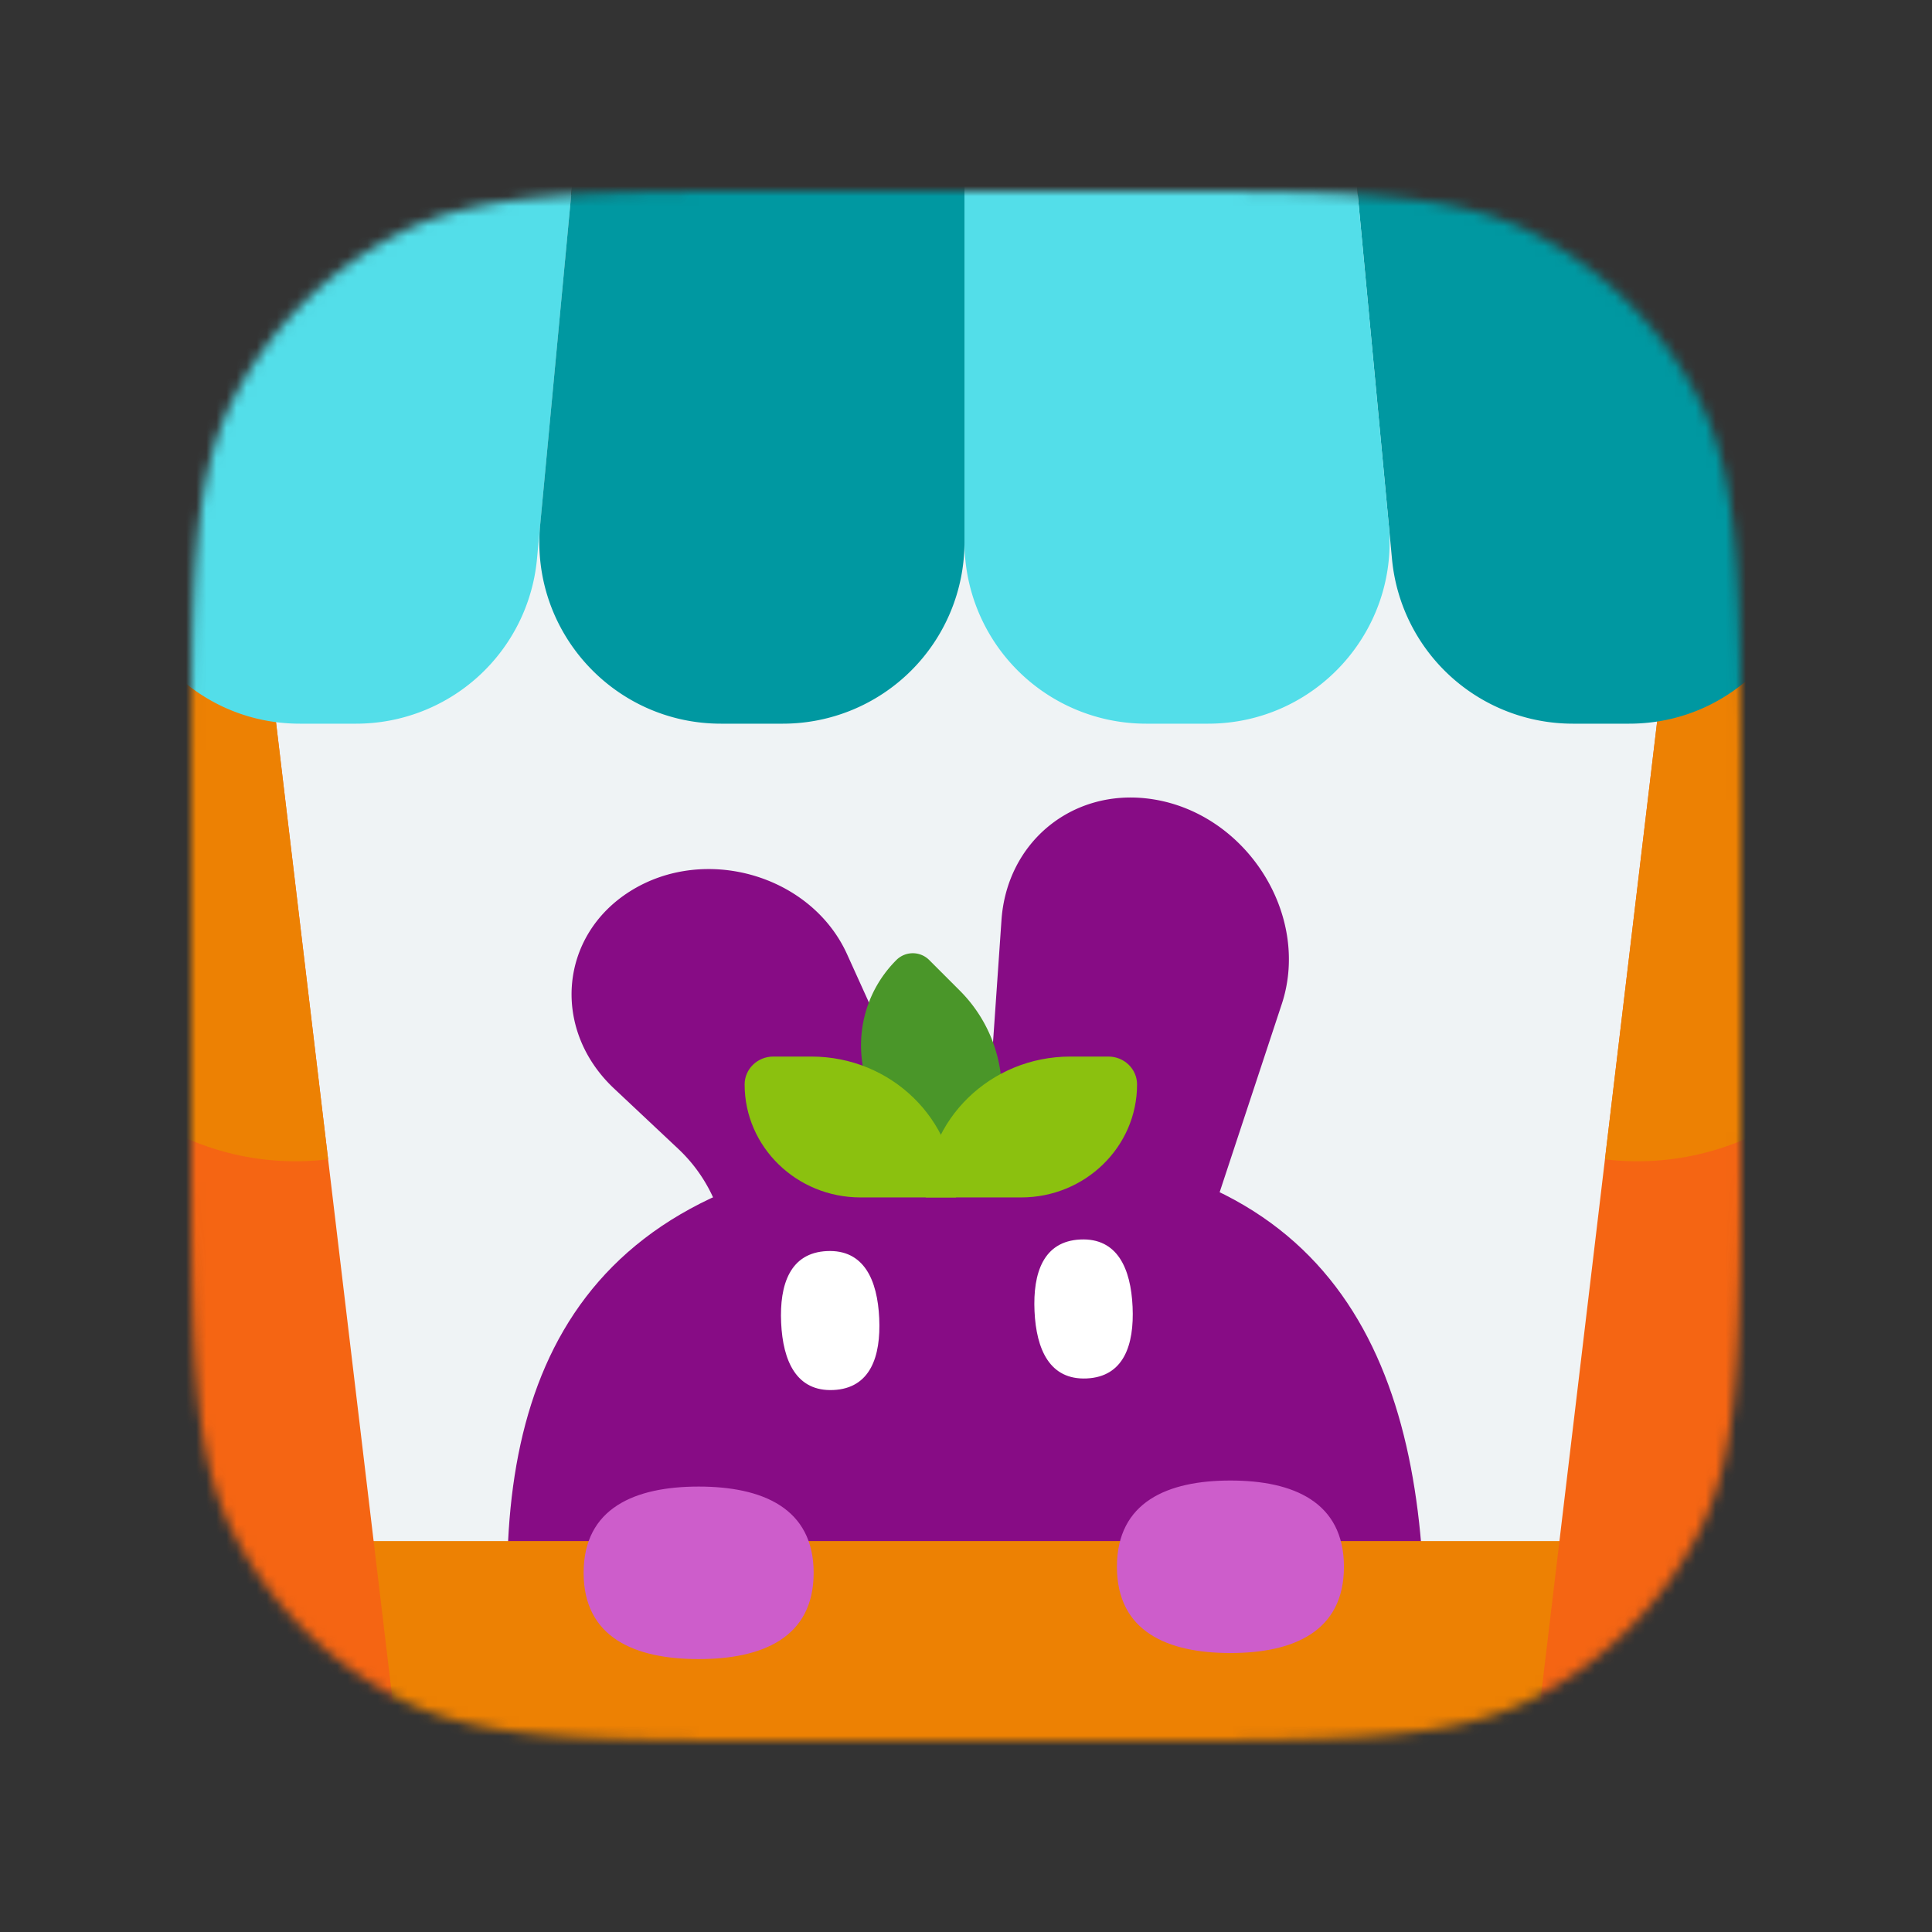 <svg xmlns="http://www.w3.org/2000/svg" xmlns:v="https://vecta.io/nano" xmlns:xlink="http://www.w3.org/1999/xlink" width="192" height="192" fill="none"><rect width="100%" height="100%" fill="#333333" stroke="none"/><mask id="A" width="154" height="154" x="19" y="19" mask-type="alpha" maskUnits="userSpaceOnUse"><use fill="#eff3f5" xlink:href="#C"/></mask><g mask="url(#A)"><use fill="#eff3f5" xlink:href="#C"/><path fill="#870c85" d="M141.469 157.03c1.137 24.896-7.294 45.506-43.426 47.156s-46.407-18.106-47.544-43.002 7.294-45.507 43.427-47.157 46.407 18.106 47.543 43.003z"/><path fill="#870c85" d="M127.377 99.795c2.96-8.964-3.66-19.195-13.213-20.422-7.65-.983-14.103 4.335-14.638 12.064l-2.758 39.823c-.402 5.81 4.376 11.149 10.113 11.3 3.823.1 7.097-2.183 8.284-5.779l12.211-36.986zm-43.196-4.964c-3.561-7.859-14.113-10.93-21.542-6.27-7.075 4.438-7.844 13.761-1.618 19.612l6.353 5.971a15.33 15.33 0 0 1 3.429 4.719l5.317 11.506c2.611 5.651 10.2 7.863 15.586 4.543 3.555-2.191 5.121-6.238 3.914-10.114l-4.696-15.085-6.743-14.882z"/><path fill="#fff" d="M82.818 138.138c-3.67.168-5.014-2.869-5.189-6.681s.888-6.959 4.558-7.127 5.015 2.868 5.189 6.681-.888 6.959-4.558 7.127zm25.179-1.15c-3.67.168-5.014-2.868-5.188-6.681s.888-6.959 4.558-7.127 5.014 2.869 5.188 6.682-.887 6.958-4.558 7.126z"/><path fill="#4a9629" d="M89.079 95.408a2.31 2.31 0 0 1 3.268 0l3.033 3.033c5.585 5.585 5.585 14.639 0 20.224l-6.301-6.301c-4.682-4.682-4.682-12.273 0-16.955z"/><path fill="#ed8103" d="M-4.762 160.337a7.19 7.19 0 0 1 7.189-7.189h186.845a7.19 7.19 0 0 1 7.189 7.189v40.064a7.19 7.19 0 0 1-7.189 7.189H2.427a7.19 7.19 0 0 1-7.189-7.189v-40.064z"/><path fill="#cd5dcb" d="M80.859 156.307c0 6.456-5.117 8.572-11.43 8.572S58 162.763 58 156.307s5.117-8.573 11.43-8.573 11.43 2.117 11.43 8.573zm52.7-.602c0 6.456-5.05 8.572-11.28 8.572S111 162.161 111 155.705s5.05-8.572 11.279-8.572 11.28 2.116 11.28 8.572z"/><path fill="#F56513" d="M-1.259 59.807l26.88-3.205 13.637 114.389-26.88 3.205L-1.259 59.807z"/><path fill="#ed8103" d="M-1.259 59.807l26.88-3.205 6.988 58.612c-14.845 1.77-28.315-8.83-30.085-23.675l-3.783-31.732z"/><path fill="#F56513" d="M193.365 59.807l-26.88-3.205-13.637 114.389 26.88 3.205 13.637-114.389z"/><path fill="#ed8103" d="M193.365 59.807l-26.88-3.205-6.987 58.612c14.845 1.77 28.314-8.83 30.084-23.675l3.783-31.732z"/><path fill="#0098a1" d="M164.826-12h-32.843l6.353 67.561a18.05 18.05 0 0 0 17.968 16.357h5.598c11.651 0 20.249-10.876 17.56-22.212L164.826-12z"/><path fill="#53dee9" d="M26.873-12h32.843l-6.353 67.561a18.05 18.05 0 0 1-17.968 16.357h-5.598c-11.651 0-20.249-10.876-17.56-22.212L26.873-12zm105.11 0H95.849v65.871a18.05 18.05 0 0 0 18.047 18.047h6.155c10.634 0 18.963-9.149 17.967-19.737L131.983-12z"/><path fill="#0098a1" d="M59.716-12H95.85v65.871a18.05 18.05 0 0 1-18.047 18.047h-6.155c-10.634 0-18.963-9.149-17.968-19.737L59.716-12z"/><path fill="#8bc10f" d="M74 107.773c0-1.532 1.274-2.773 2.846-2.773h3.786C88.567 105 95 111.268 95 119h-9.478C79.159 119 74 113.973 74 107.773z"/><path fill="#8bc10f" d="M113 107.773c0-1.532-1.274-2.773-2.846-2.773h-3.786C98.433 105 92 111.268 92 119h9.477c6.364 0 11.523-5.027 11.523-11.227z"/></g><defs><path id="C" d="M19 79.8c0-21.282 0-31.923 4.142-40.052a38 38 0 0 1 16.607-16.607C47.877 19 58.518 19 79.8 19h32.4c21.282 0 31.923 0 40.052 4.142a38 38 0 0 1 16.606 16.607C173 47.877 173 58.518 173 79.8v32.4c0 21.282 0 31.923-4.142 40.052-3.643 7.15-9.456 12.963-16.606 16.606C144.123 173 133.482 173 112.2 173H79.8c-21.282 0-31.923 0-40.052-4.142a38 38 0 0 1-16.607-16.606C19 144.123 19 133.482 19 112.2V79.8z"/></defs></svg>